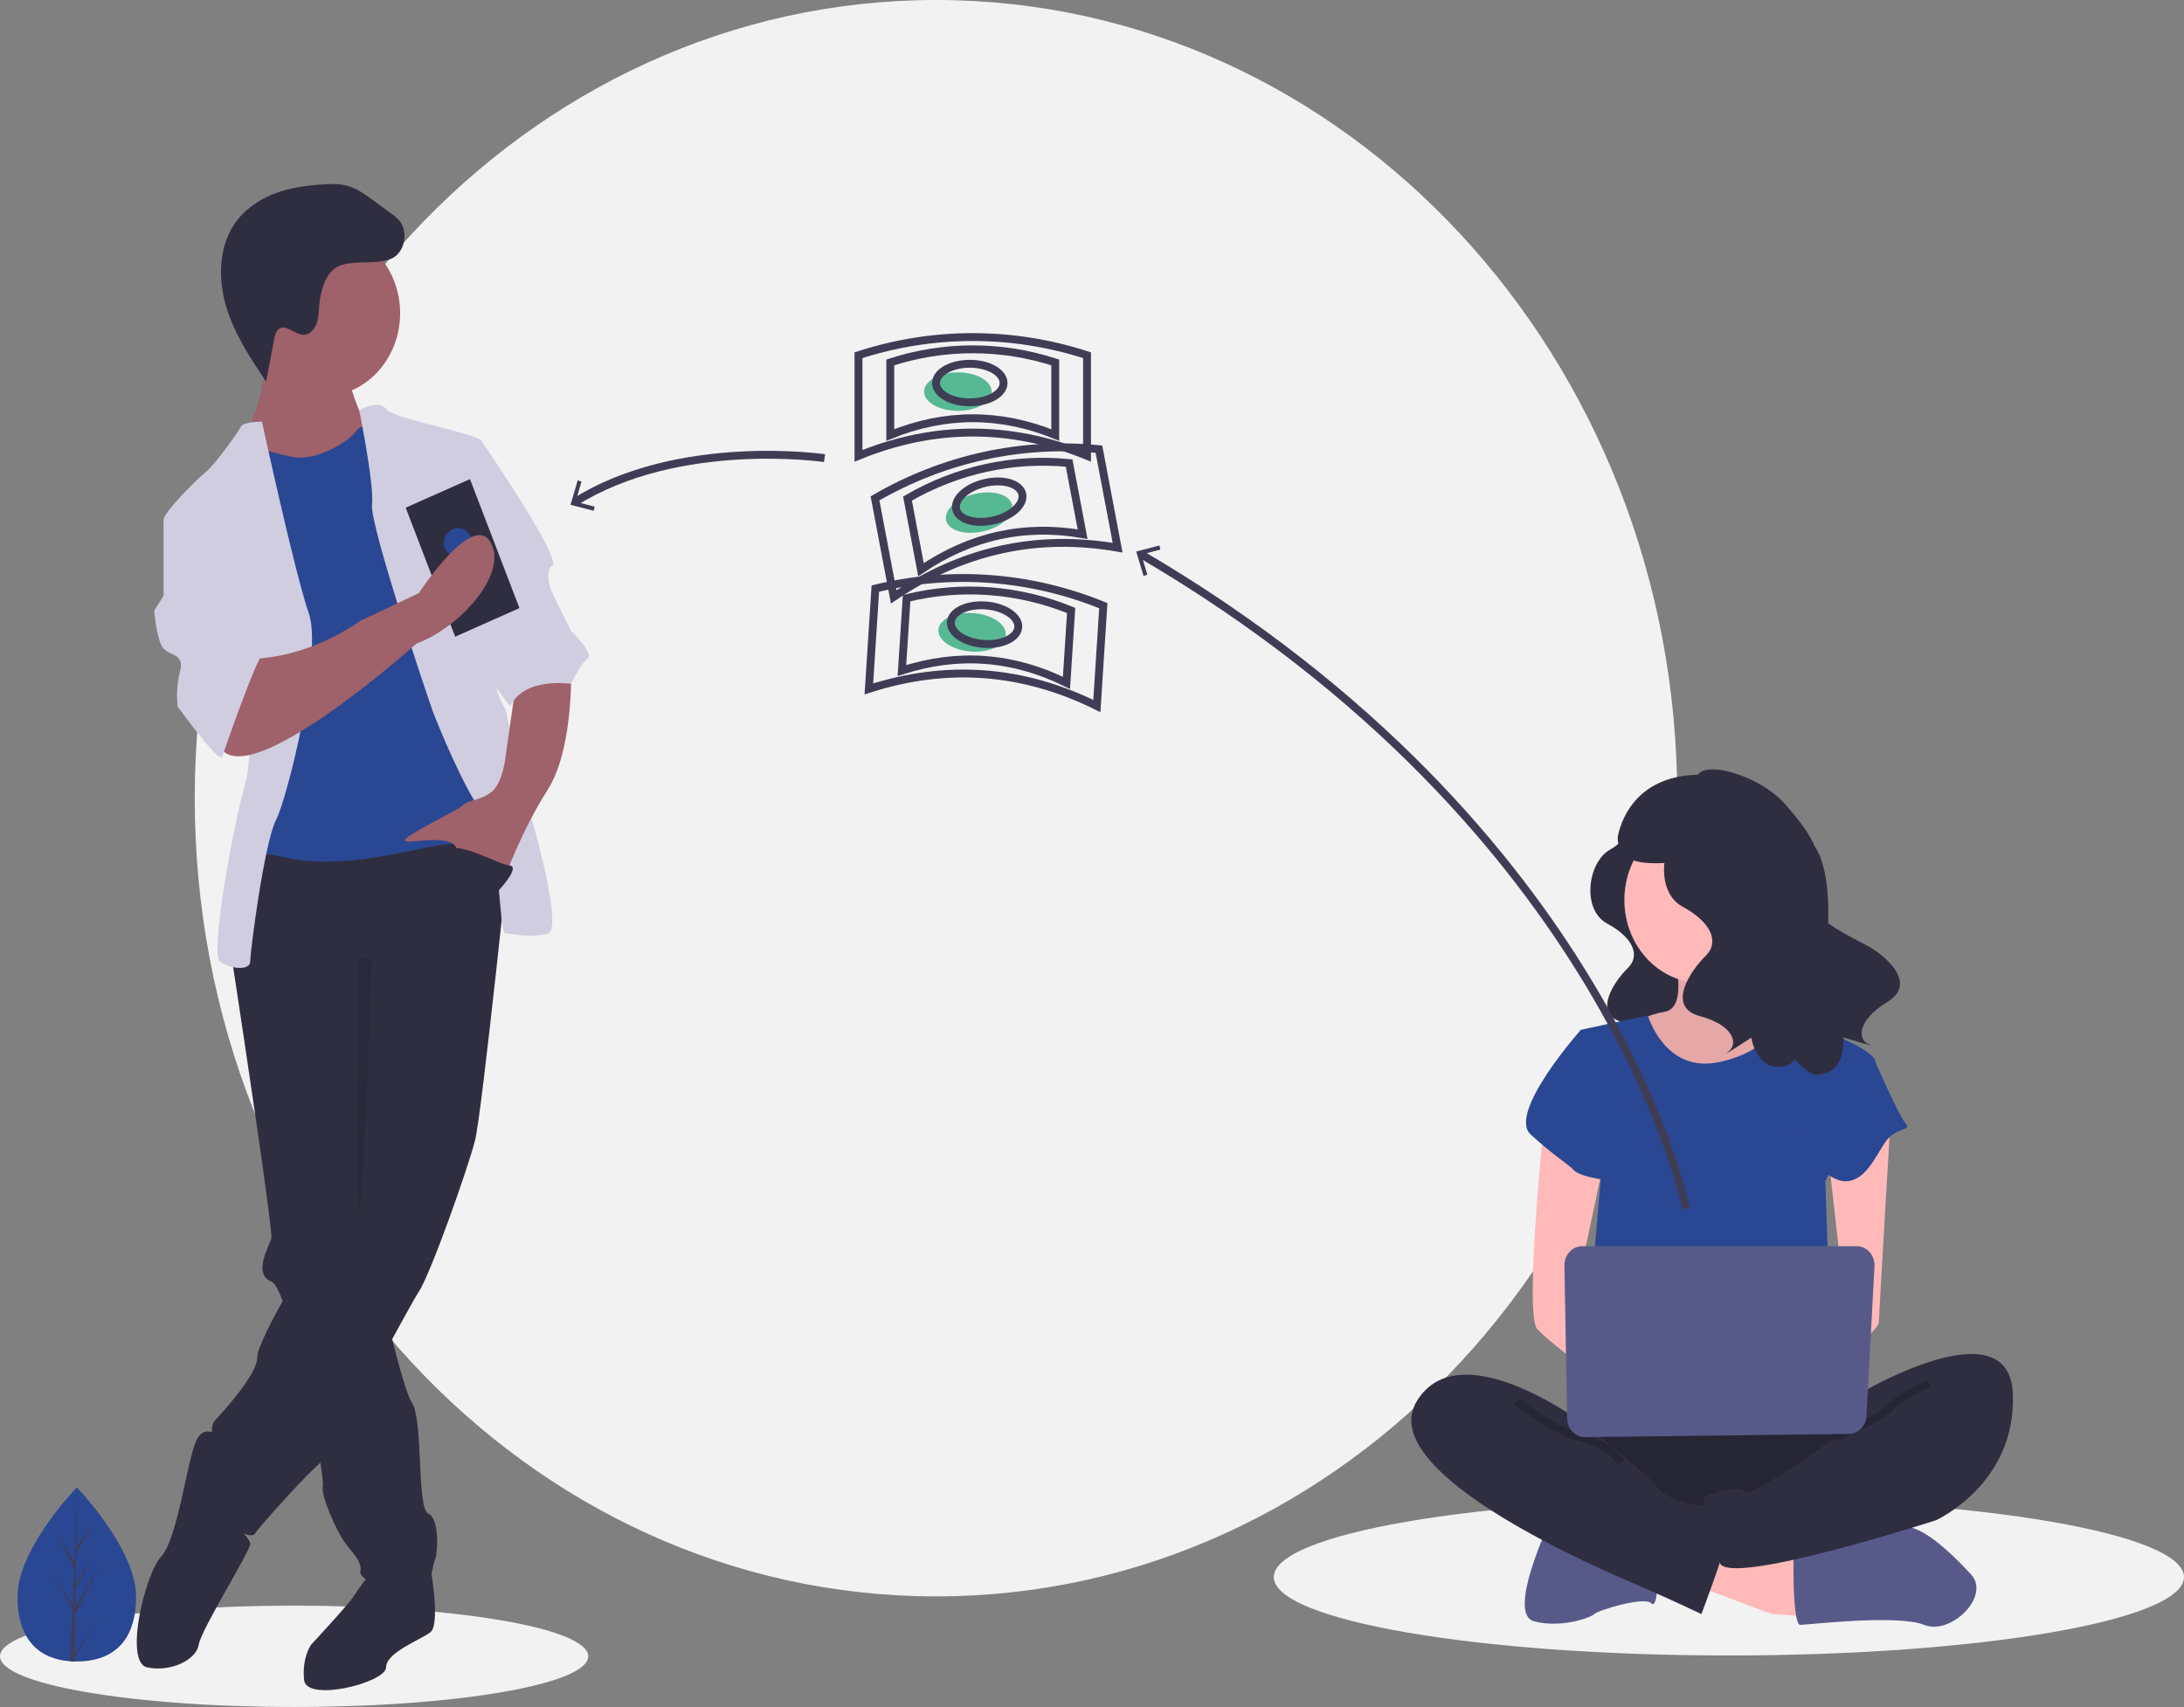 <svg width="554" height="433" viewBox="0 0 554 433" fill="none" xmlns="http://www.w3.org/2000/svg">
<rect x="0" y="0" width="554" height="433" fill="#808080" stroke="none"/>
<g id="undraw_transfer_money_rywa 1">
<path id="Vector" d="M237.429 404.947C341.273 404.947 425.456 314.296 425.456 202.473C425.456 90.65 341.273 0 237.429 0C133.584 0 49.401 90.65 49.401 202.473C49.401 314.296 133.584 404.947 237.429 404.947Z" fill="#F2F2F2"/>
<path id="Vector_2" d="M74.606 433C115.81 433 149.212 427.245 149.212 420.146C149.212 413.047 115.81 407.292 74.606 407.292C33.402 407.292 0 413.047 0 420.146C0 427.245 33.402 433 74.606 433Z" fill="#F2F2F2"/>
<path id="Vector_3" d="M438.562 419.934C502.317 419.934 554 411.029 554 400.045C554 389.06 502.317 380.156 438.562 380.156C374.808 380.156 323.125 389.06 323.125 400.045C323.125 411.029 374.808 419.934 438.562 419.934Z" fill="#F2F2F2"/>
<path id="Vector_4" d="M412.914 208.87C412.914 208.87 413.897 212.398 408.328 215.573C402.759 218.748 401.121 230.742 407.673 234.27C414.225 237.797 416.19 242.383 412.914 245.558C409.638 248.733 403.741 257.2 411.604 259.316C419.466 261.433 420.449 265.666 418.156 267.43C415.863 269.194 423.397 264.255 423.397 264.255C423.397 264.255 424.708 272.722 431.587 270.605C438.467 268.488 457.795 228.273 447.967 222.628C438.139 216.984 412.914 208.87 412.914 208.87Z" fill="#2F2E41"/>
<path id="Vector_5" d="M424.788 242.934C424.788 242.934 428.186 255.741 422.239 256.656C418.549 257.275 415.052 258.844 412.045 261.23L423.089 276.782H443.478L456.221 263.06C456.221 263.06 439.23 249.337 442.629 241.104C446.027 232.871 424.788 242.934 424.788 242.934Z" fill="#FFB9B9"/>
<path id="Vector_6" opacity="0.1" d="M424.788 242.934C424.788 242.934 428.186 255.741 422.239 256.656C418.549 257.275 415.052 258.844 412.045 261.23L423.089 276.782H443.478L456.221 263.06C456.221 263.06 439.23 249.337 442.629 241.104C446.027 232.871 424.788 242.934 424.788 242.934Z" fill="black"/>
<path id="Vector_7" d="M429.885 402.113L449.425 409.431L463.017 410.346L462.168 397.538L434.133 388.61L429.885 402.113Z" fill="#FFB9B9"/>
<path id="Vector_8" d="M454.947 399.368C454.947 399.368 454.947 412.175 456.646 412.175C458.345 412.175 481.283 409.431 488.079 412.175C494.876 414.92 505.07 404.857 499.973 399.368C494.876 393.879 486.561 385.646 481.374 387.475C476.186 389.305 454.947 393.879 454.947 393.879V399.368Z" fill="#575A89"/>
<path id="Vector_9" d="M392.505 387.475C392.505 387.475 382.311 409.431 389.107 411.26C395.903 413.09 403.549 410.346 404.399 409.431C405.248 408.516 417.142 404.857 418.841 406.686C420.54 408.516 420.54 399.368 420.54 399.368L392.505 387.475Z" fill="#575A89"/>
<path id="Vector_10" d="M401.001 357.286C401.001 357.286 384.859 381.071 396.753 387.475C408.647 393.879 465.566 393.879 469.814 387.475C474.062 381.071 475.761 360.945 469.814 359.116C463.867 357.286 401.001 357.286 401.001 357.286Z" fill="#2F2E41"/>
<path id="Vector_11" opacity="0.2" d="M401.001 357.286C401.001 357.286 384.859 381.071 396.753 387.475C408.647 393.879 465.566 393.879 469.814 387.475C474.062 381.071 475.761 360.945 469.814 359.116C463.867 357.286 401.001 357.286 401.001 357.286Z" fill="black"/>
<path id="Vector_12" d="M431.584 249.338C442.376 249.338 451.124 239.917 451.124 228.297C451.124 216.676 442.376 207.256 431.584 207.256C420.793 207.256 412.045 216.676 412.045 228.297C412.045 239.917 420.793 249.338 431.584 249.338Z" fill="#FFB9B9"/>
<path id="Vector_13" d="M401.001 261.23L417.992 257.571C417.992 257.571 422.239 272.208 435.832 269.463C449.425 266.719 452.823 257.571 452.823 257.571C452.823 257.571 463.018 262.145 463.867 262.145C464.717 262.145 475.761 266.719 475.761 269.463C475.761 272.208 463.018 299.652 463.018 299.652L464.717 349.053L401.85 347.223L406.098 298.738L401.001 261.23Z" fill="#2A4793"/>
<path id="Vector_14" d="M391.656 285.015C391.656 285.015 386.558 333.501 389.956 337.16C393.355 340.819 406.947 350.882 406.947 350.882V339.905L400.151 326.182L406.947 294.164L391.656 285.015Z" fill="#FFB9B9"/>
<path id="Vector_15" d="M479.584 283.643C479.584 283.643 476.61 333.501 476.61 335.33C476.61 337.16 468.965 343.564 466.416 343.564C463.867 343.564 462.168 338.99 462.168 338.99L468.115 331.671L463.867 294.163L479.584 283.643Z" fill="#FFB9B9"/>
<path id="Vector_16" d="M471.513 353.627C471.513 353.627 509.743 330.756 510.592 353.627C511.442 376.497 491.053 385.645 491.053 385.645C491.053 385.645 438.381 402.653 436.257 396.436C434.133 390.22 429.885 380.157 433.283 379.242C436.682 378.327 440.929 376.497 442.629 378.327C444.328 380.157 465.566 364.605 465.566 364.605L471.513 353.627Z" fill="#2F2E41"/>
<path id="Vector_17" opacity="0.2" d="M489.354 350.882C489.354 350.882 481.708 354.542 479.159 357.286C476.61 360.031 465.566 364.605 465.566 364.605" stroke="black" stroke-width="2" stroke-miterlimit="10"/>
<path id="Vector_18" d="M406.098 263.06L401.001 261.23C401.001 261.23 382.311 282.271 388.257 287.76C394.204 293.249 397.602 295.079 399.301 296.908C401.001 298.738 409.496 299.653 409.496 299.653L406.098 263.06Z" fill="#2A4793"/>
<path id="Vector_19" d="M468.115 267.634L475.761 269.463C475.761 269.463 481.708 283.186 483.407 285.015C485.106 286.845 480.858 285.93 478.31 289.589C475.761 293.249 473.212 299.652 468.115 299.652C463.018 299.652 456.221 290.504 456.221 290.504L468.115 267.634Z" fill="#2A4793"/>
<path id="Vector_20" d="M402.7 361.86C402.7 361.86 370.417 337.16 359.373 355.456C348.329 373.753 406.947 398.453 415.443 402.112C423.938 405.772 431.584 409.431 431.584 409.431C431.584 409.431 439.23 389.305 439.23 385.646C439.23 381.986 433.283 381.986 431.584 381.986C429.885 381.986 422.239 380.157 420.54 377.412C418.841 374.668 402.7 361.86 402.7 361.86Z" fill="#2F2E41"/>
<path id="Vector_21" opacity="0.2" d="M384.859 355.457C384.859 355.457 393.355 362.775 401.001 364.605C408.647 366.434 411.195 371.009 411.195 371.009" stroke="black" stroke-width="2" stroke-miterlimit="10"/>
<path id="Vector_22" d="M396.839 321.06L397.518 359.794C397.541 361.073 398.032 362.291 398.884 363.182C399.737 364.073 400.883 364.565 402.071 364.551L469.009 363.741C470.15 363.727 471.243 363.248 472.068 362.4C472.893 361.551 473.389 360.398 473.454 359.172L475.486 321.248C475.522 320.588 475.431 319.928 475.221 319.308C475.012 318.688 474.686 318.12 474.265 317.64C473.844 317.16 473.337 316.777 472.774 316.516C472.211 316.254 471.604 316.119 470.991 316.119H401.342C400.743 316.119 400.151 316.248 399.599 316.497C399.047 316.747 398.547 317.112 398.128 317.572C397.708 318.032 397.379 318.577 397.157 319.176C396.936 319.775 396.828 320.415 396.839 321.06Z" fill="#575A89"/>
<path id="Vector_23" d="M432.628 201.865C432.628 201.865 433.717 205.773 427.548 209.29C421.378 212.808 419.563 226.095 426.822 230.003C434.08 233.911 436.257 238.991 432.628 242.508C428.999 246.025 422.467 255.404 431.177 257.749C439.887 260.094 440.975 264.784 438.435 266.738C435.895 268.692 444.242 263.22 444.242 263.22C444.242 263.22 445.693 272.6 453.314 270.255C460.936 267.91 468.54 225.287 460.044 214.309C452.145 204.102 432.628 201.865 432.628 201.865Z" fill="#2F2E41"/>
<path id="Vector_24" d="M430.31 197.843C430.312 192.117 446.219 196.231 453.039 204.225C457.761 209.761 464.935 218.089 458.924 223.96C452.913 229.83 469.227 237.526 473.602 239.859C477.978 242.193 486.617 249.328 478.816 254.114C471.016 258.901 471.142 263.733 474.077 264.877C477.013 266.021 467.605 263.176 467.605 263.176C467.605 263.176 468.556 272.629 460.63 272.584C452.704 272.539 429.964 225.633 435.397 212.595C440.448 200.472 430.31 197.843 430.31 197.843Z" fill="#2F2E41"/>
<path id="Vector_25" d="M433.756 196.588C412.484 195.209 410.349 212.451 410.349 212.451C410.496 222.429 425.211 217.567 429.298 219.055C434.229 215.235 443.733 208.008 450.53 202.851C445.596 199.109 439.782 196.939 433.756 196.588Z" fill="#2F2E41"/>
<path id="Vector_26" d="M427.695 306.613C427.695 306.613 408.614 210.317 289.184 140.461" stroke="#3F3D56" stroke-width="2" stroke-miterlimit="10"/>
<path id="Vector_27" d="M294.104 138.361L294.343 139.417L289.513 140.678L291.035 145.775L290.074 146.106L288.221 139.899L294.104 138.361Z" fill="#3F3D56"/>
<path id="Vector_28" d="M34.517 405.007C34.517 417.204 27.784 421.462 19.478 421.462C19.285 421.462 19.093 421.46 18.902 421.455C18.517 421.446 18.136 421.427 17.759 421.399C10.263 420.828 4.439 416.35 4.439 405.007C4.439 393.268 18.369 378.456 19.416 377.36L19.418 377.358C19.458 377.316 19.478 377.295 19.478 377.295C19.478 377.295 34.517 392.811 34.517 405.007Z" fill="#2A4793"/>
<path id="Vector_29" d="M18.93 419.596L24.43 411.32L18.916 420.505L18.902 421.455C18.517 421.446 18.136 421.427 17.759 421.399L18.352 409.197L18.347 409.102L18.357 409.084L18.413 407.932L12.885 398.724L18.431 407.067L18.444 407.312L18.892 398.092L14.159 388.578L18.949 396.474L19.416 377.36L19.418 377.295V377.358L19.34 392.431L24.051 386.455L19.32 393.729L19.196 401.984L23.595 394.062L19.177 403.199L19.108 407.788L25.494 396.761L19.084 409.389L18.93 419.596Z" fill="#3F3D56"/>
<path id="Vector_30" d="M106.25 401.847L109.467 399.274C109.467 399.274 111.596 412.082 109.22 414.002C106.844 415.921 97.933 419.119 97.933 422.957C97.933 426.795 77.735 431.913 77.141 426.156C76.547 420.399 78.923 417.2 78.923 417.2C78.923 417.2 88.428 406.965 89.616 405.046C90.804 403.127 93.775 399.289 93.775 399.289L106.25 401.847Z" fill="#2F2E41"/>
<path id="Vector_31" d="M58.725 242.563C58.725 242.563 58.814 243.126 58.969 244.156C59.111 245.07 59.307 246.363 59.545 247.955C62.04 264.351 69.317 312.616 68.824 314.209C68.23 316.128 64.072 323.165 68.824 325.084C69.282 325.269 69.775 325.871 70.303 326.817C71.324 328.856 72.165 330.994 72.816 333.201C75.65 342.055 78.68 356.224 80.432 366.037C81.198 370.349 81.721 373.816 81.876 375.633C81.929 376.052 81.935 376.478 81.893 376.899C81.299 379.458 85.458 388.414 87.24 390.972C89.022 393.531 91.992 396.09 91.398 398.649C90.804 401.208 106.25 408.244 108.032 403.766C109.814 399.289 109.814 396.73 110.408 395.45C111.002 394.171 111.596 385.215 108.626 383.936C105.656 382.656 107.438 360.267 104.467 355.789C103.475 354.299 101.961 349.251 100.374 343.181C99.751 340.801 99.121 338.268 98.503 335.728C95.996 325.32 93.775 314.849 93.775 314.849L94.368 240.004L61.696 235.526L60.858 237.516L59.189 241.462L58.725 242.563Z" fill="#2F2E41"/>
<path id="Vector_32" d="M56.943 365.385C56.943 365.385 52.191 360.267 49.814 365.385C47.438 370.502 45.062 390.333 40.904 394.811C36.745 399.288 31.399 421.678 37.339 422.957C43.28 424.237 49.814 421.038 50.408 417.2C51.002 413.362 63.478 393.531 63.478 391.612C63.478 389.693 55.161 382.656 55.161 382.656L56.943 365.385Z" fill="#2F2E41"/>
<path id="Vector_33" d="M130.012 207.38C130.012 207.38 122.289 282.224 120.507 289.261C118.725 296.297 109.22 323.165 106.25 327.643C103.279 332.12 84.27 368.583 81.893 370.502C79.517 372.421 74.765 377.539 74.765 377.539C74.765 377.539 65.854 387.134 64.666 389.053C63.478 390.973 53.379 385.215 52.785 381.377C52.191 377.539 53.379 371.142 53.973 368.583C54.567 366.024 52.785 362.186 54.567 360.267C56.349 358.348 65.26 348.753 65.26 344.275C65.26 339.797 80.705 313.569 86.646 307.812C92.586 302.055 91.398 292.459 91.398 292.459V253.438L58.725 242.563C58.725 242.563 60.507 211.857 64.666 211.857C68.824 211.857 123.477 201.622 130.012 207.38Z" fill="#2F2E41"/>
<path id="Vector_34" d="M81.893 100.55C92.72 100.55 101.497 91.099 101.497 79.44C101.497 67.781 92.72 58.33 81.893 58.33C71.067 58.33 62.289 67.781 62.289 79.44C62.289 91.099 71.067 100.55 81.893 100.55Z" fill="#9F616A"/>
<path id="Vector_35" d="M88.428 96.072C88.428 96.072 90.804 105.668 93.775 108.226C96.745 110.785 86.052 121.66 86.052 121.66L65.854 122.939L62.289 110.785C62.289 110.785 68.824 96.712 67.042 87.756C65.26 78.8 88.428 96.072 88.428 96.072Z" fill="#9F616A"/>
<path id="Vector_36" d="M96.745 106.947C96.745 106.947 91.398 107.587 90.21 109.506C89.022 111.425 80.705 117.182 74.171 115.903C67.636 114.623 63.478 112.704 62.289 113.344C61.101 113.984 58.725 127.417 58.725 127.417L65.26 147.888L64.072 204.181L62.289 219.534C62.289 219.534 58.725 214.416 72.983 217.615C87.24 220.813 105.656 215.056 111.596 214.416C117.537 213.776 127.636 211.857 128.23 208.019C128.824 204.181 126.448 190.108 126.448 190.108L116.943 147.248L111.002 124.219L96.745 106.947Z" fill="#2A4793"/>
<path id="Vector_37" d="M91.126 104.06C91.126 104.06 96.151 101.19 97.933 103.749C99.715 106.307 122.289 110.146 122.289 112.065C122.289 113.984 127.042 165.799 125.853 170.277C124.665 174.755 128.23 179.873 128.23 179.873L132.388 199.063C132.388 199.063 143.675 235.526 138.923 236.806C134.17 238.085 130.012 236.806 128.23 236.806C126.448 236.806 127.042 212.497 122.289 206.1C117.537 199.703 111.002 183.711 109.814 180.512C108.626 177.314 93.775 133.175 94.368 128.057C94.963 122.939 91.126 104.06 91.126 104.06Z" fill="#D0CDE1"/>
<path id="Vector_38" d="M66.448 106.947C66.448 106.947 61.696 106.947 61.101 108.226C60.507 109.506 54.567 117.822 52.191 119.741C49.814 121.66 41.498 129.976 41.498 131.895C41.498 133.814 58.725 147.888 58.725 147.888C58.725 147.888 65.854 185.63 62.289 198.424C58.725 211.218 53.379 241.923 55.755 243.842C58.131 245.761 63.478 246.401 63.478 243.842C63.478 241.283 67.042 213.776 70.012 208.019C72.983 202.262 81.893 165.799 78.329 155.564C74.765 145.329 66.448 106.947 66.448 106.947Z" fill="#D0CDE1"/>
<path id="Vector_39" d="M144.863 170.277C144.863 170.277 145.457 190.108 138.923 200.343C132.388 210.578 128.23 222.093 128.23 222.093C128.23 222.093 117.537 218.894 115.755 215.056C113.972 211.218 102.685 214.416 102.685 213.137C102.685 211.857 116.349 205.46 117.537 204.181C118.725 202.902 122.883 202.902 125.259 200.343C127.636 197.784 128.23 192.027 128.23 192.027L130.606 175.395L144.863 170.277Z" fill="#9F616A"/>
<path id="Vector_40" d="M95.395 66.424C96.904 66.277 98.459 66.114 99.792 65.34C102.778 63.606 103.57 58.667 101.297 55.955C100.67 55.264 99.969 54.657 99.208 54.146L94.693 50.837C92.696 49.373 90.651 47.885 88.322 47.195C86.215 46.571 83.99 46.635 81.809 46.781C77.575 47.064 73.315 47.65 69.333 49.224C65.351 50.798 61.637 53.431 59.225 57.189C55.402 63.146 55.349 71.18 57.455 78.057C59.561 84.934 63.561 90.923 67.502 96.79L69.547 86.045C69.729 85.088 69.965 84.039 70.704 83.472C72.541 82.064 74.789 84.955 77.043 84.936C78.492 84.924 79.709 83.641 80.258 82.197C80.807 80.753 80.843 79.154 80.97 77.6C81.239 74.308 82.307 69.728 85.202 67.913C87.9 66.221 92.363 66.721 95.395 66.424Z" fill="#2F2E41"/>
<path id="Vector_41" opacity="0.1" d="M94.296 243.079C94.296 243.079 92.289 305.573 91.101 307.492C89.913 309.411 91.101 242.883 91.101 242.883L94.296 243.079Z" fill="black"/>
<path id="Vector_42" d="M117.537 112.065H122.289C122.289 112.065 142.487 141.491 140.111 143.41C137.735 145.329 140.111 150.447 140.111 150.447L144.863 160.042C144.863 160.042 150.804 165.799 149.022 167.079C147.239 168.358 144.863 173.476 144.863 173.476C144.863 173.476 132.982 171.557 129.418 179.233L121.713 168.759L117.537 112.065Z" fill="#D0CDE1"/>
<path id="Vector_43" d="M119.216 121.53L102.909 128.781L115.458 161.506L131.766 154.254L119.216 121.53Z" fill="#2F2E41"/>
<path id="Vector_44" d="M117.305 140.723C119.106 139.922 120.013 137.828 119.329 136.046C118.646 134.264 116.632 133.469 114.831 134.27C113.029 135.071 112.123 137.165 112.806 138.947C113.49 140.728 115.504 141.524 117.305 140.723Z" fill="#2A4793"/>
<path id="Vector_45" d="M105.656 163.24C105.656 163.24 62.884 201.622 55.755 189.468C48.626 177.314 63.478 167.079 63.478 167.079C63.478 167.079 76.547 167.718 91.398 157.483L106.25 150.447C106.25 150.447 119.808 129.603 124.428 137.54C129.048 145.477 116.541 159.291 105.656 163.24Z" fill="#9F616A"/>
<path id="Vector_46" d="M48.032 129.336L41.498 131.895V151.086L39.121 154.924C39.121 154.924 39.715 162.601 41.498 164.52C43.28 166.439 46.844 165.799 45.656 170.277C44.942 173.196 44.74 176.234 45.062 179.233C45.062 179.233 55.755 193.946 56.349 192.027C56.943 190.108 65.26 166.439 66.448 166.439C67.636 166.439 54.567 129.336 54.567 129.336H48.032Z" fill="#D0CDE1"/>
<path id="Vector_47" d="M126.151 226.251C126.151 226.251 132.293 219.854 129.222 219.534C126.151 219.214 115.458 212.817 113.675 216.015C111.893 219.214 126.151 226.251 126.151 226.251Z" fill="#2F2E41"/>
<path id="Vector_48" d="M242.974 104.222C247.706 104.222 251.543 102.035 251.543 99.337C251.543 96.639 247.706 94.452 242.974 94.452C238.241 94.452 234.404 96.639 234.404 99.337C234.404 102.035 238.241 104.222 242.974 104.222Z" fill="#57B894"/>
<path id="Vector_49" d="M275.74 115.622C256.416 107.763 237.092 107.763 217.769 115.622V90.109C236.672 83.967 256.837 83.967 275.74 90.109V115.622Z" stroke="#3F3D56" stroke-width="2" stroke-miterlimit="10"/>
<path id="Vector_50" d="M267.674 110.346C253.728 104.674 239.781 104.674 225.834 110.346V91.932C239.477 87.499 254.031 87.499 267.674 91.932V110.346Z" stroke="#3F3D56" stroke-width="2" stroke-miterlimit="10"/>
<path id="Vector_51" d="M245.998 102.051C250.731 102.051 254.568 99.864 254.568 97.166C254.568 94.468 250.731 92.28 245.998 92.28C241.265 92.28 237.429 94.468 237.429 97.166C237.429 99.864 241.265 102.051 245.998 102.051Z" stroke="#3F3D56" stroke-width="2" stroke-miterlimit="10"/>
<path id="Vector_52" d="M249.275 134.818C253.912 133.799 257.265 130.829 256.764 128.186C256.263 125.542 252.098 124.225 247.46 125.244C242.823 126.264 239.47 129.233 239.971 131.877C240.472 134.52 244.638 135.837 249.275 134.818Z" fill="#57B894"/>
<path id="Vector_53" d="M283.496 138.931C263.103 135.392 244.17 139.553 226.696 151.415L221.958 126.417C239.338 116.329 259.097 111.986 278.758 113.934L283.496 138.931Z" stroke="#3F3D56" stroke-width="2" stroke-miterlimit="10"/>
<path id="Vector_54" d="M274.614 135.498C259.895 132.944 246.23 135.947 233.619 144.508L230.199 126.467C242.743 119.185 257.004 116.051 271.194 117.457L274.614 135.498Z" stroke="#3F3D56" stroke-width="2" stroke-miterlimit="10"/>
<path id="Vector_55" d="M251.835 132.039C256.472 131.02 259.825 128.051 259.324 125.407C258.823 122.763 254.658 121.447 250.021 122.466C245.383 123.485 242.03 126.454 242.531 129.098C243.032 131.741 247.198 133.058 251.835 132.039Z" stroke="#3F3D56" stroke-width="2" stroke-miterlimit="10"/>
<path id="Vector_56" d="M255.139 161.037C255.313 158.345 251.627 155.877 246.905 155.523C242.184 155.169 238.215 157.064 238.041 159.756C237.867 162.447 241.554 164.916 246.275 165.27C250.997 165.624 254.965 163.729 255.139 161.037Z" fill="#57B894"/>
<path id="Vector_57" d="M278.228 179.091C259.457 169.807 240.18 168.362 220.397 174.758L222.041 149.306C241.294 144.592 261.411 146.099 279.872 153.64L278.228 179.091Z" stroke="#3F3D56" stroke-width="2" stroke-miterlimit="10"/>
<path id="Vector_58" d="M270.522 173.225C256.974 166.524 243.061 165.481 228.783 170.097L229.97 151.728C243.866 148.325 258.385 149.413 271.709 154.856L270.522 173.225Z" stroke="#3F3D56" stroke-width="2" stroke-miterlimit="10"/>
<path id="Vector_59" d="M258.297 159.097C258.47 156.405 254.784 153.937 250.063 153.583C245.341 153.229 241.373 155.124 241.199 157.816C241.025 160.507 244.711 162.976 249.433 163.33C254.154 163.684 258.123 161.789 258.297 159.097Z" stroke="#3F3D56" stroke-width="2" stroke-miterlimit="10"/>
<path id="Vector_60" d="M209.16 116.214C209.16 116.214 172.111 110.756 145.653 127.453" stroke="#3F3D56" stroke-width="2" stroke-miterlimit="10"/>
<path id="Vector_61" d="M146.544 121.842L147.507 122.17L146.002 127.272L150.839 128.514L150.603 129.571L144.714 128.056L146.544 121.842Z" fill="#3F3D56"/>
</g>
</svg>

